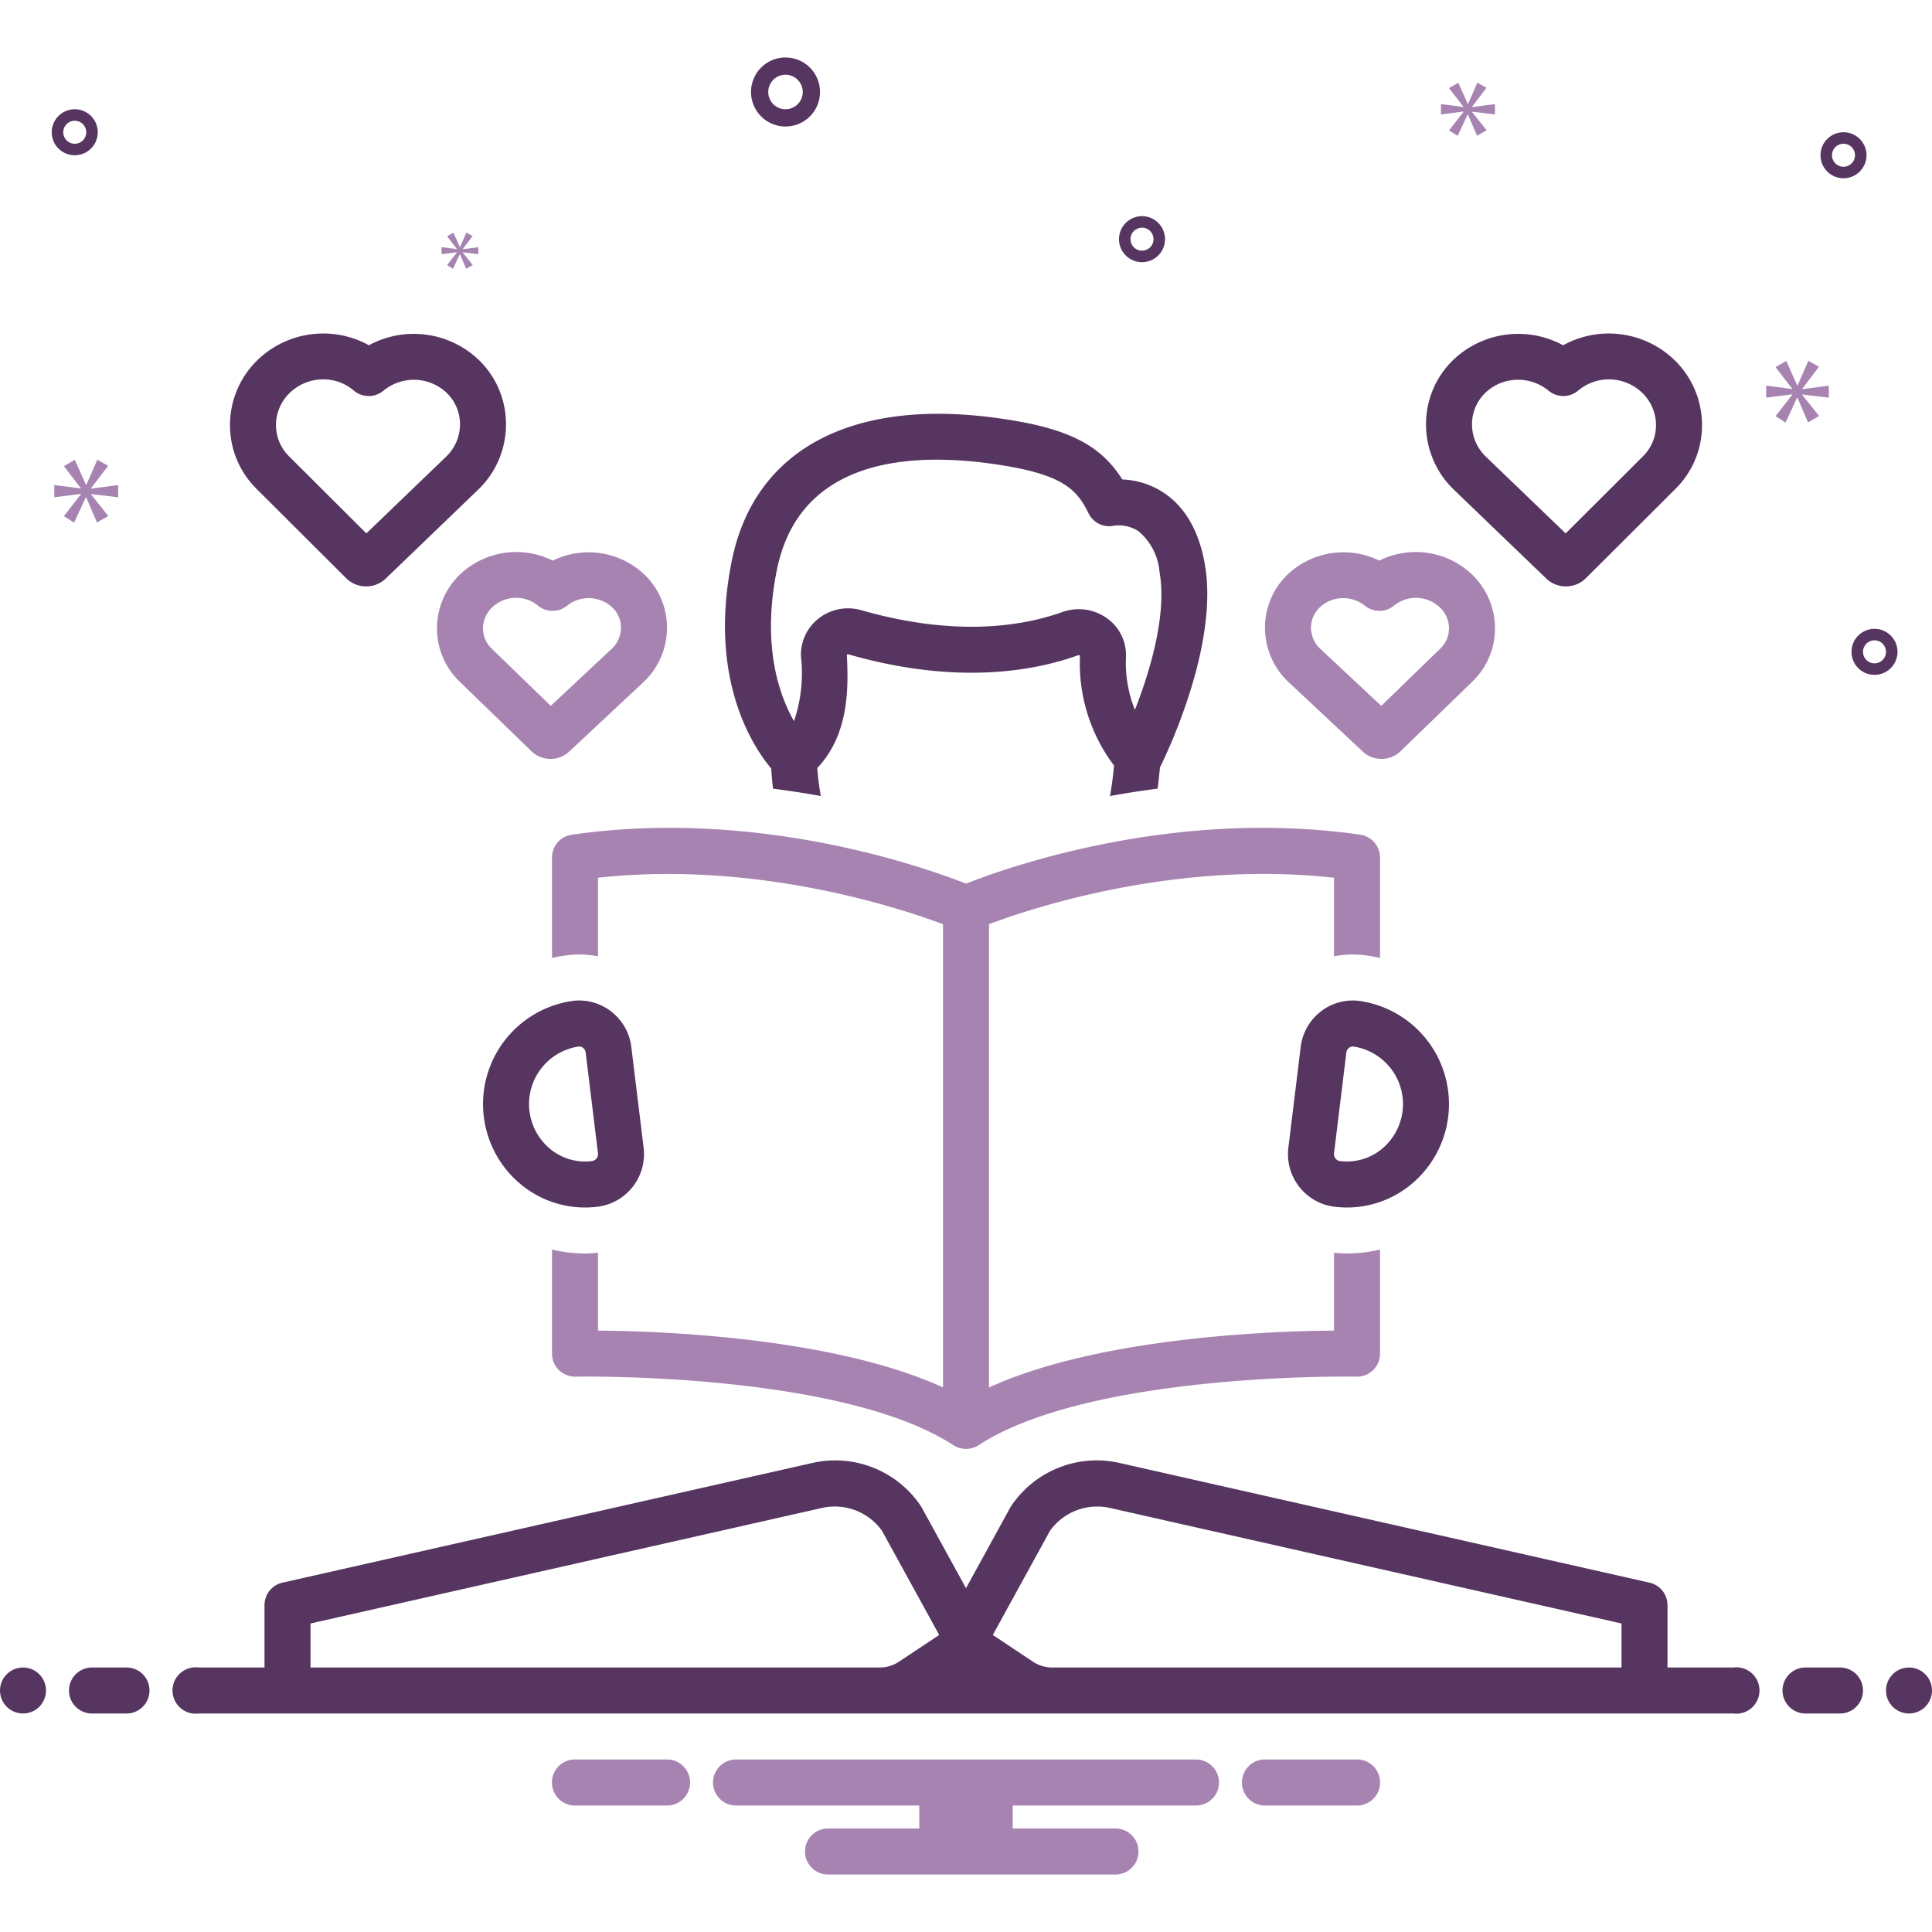 <svg xmlns="http://www.w3.org/2000/svg" viewBox="0 0 168 168">
<path fill="#a783b2" d="M119.935,48.75a7.068,7.068,0,0,0-7.957,1.194,6.41,6.41,0,0,0-1.978,4.699,6.493,6.493,0,0,0,2.097,4.719l6.402,5.987 0.0.001a2.39,2.39,0,0,0,3.289-.028l6.232-6.041A6.416,6.416,0,0,0,130,54.584a6.498,6.498,0,0,0-2.097-4.721A7.104,7.104,0,0,0,119.935,48.75Zm5.236,4.035A2.534,2.534,0,0,1,126,54.619a2.445,2.445,0,0,1-.763,1.789l-5.127,4.97-5.281-4.938A2.533,2.533,0,0,1,114,54.607a2.449,2.449,0,0,1,.763-1.79,2.92,2.92,0,0,1,2.036-.804,3.022,3.022,0,0,1,1.896.661,1.998,1.998,0,0,0,2.537-.021A3.02,3.02,0,0,1,125.171,52.785Z"/>
<path fill="#563560" d="M136.162,50.991h.021a2.456,2.456,0,0,0,1.727-.721l7.79-7.767a7.758,7.758,0,0,0,2.301-5.606,7.863,7.863,0,0,0-2.442-5.635,8.225,8.225,0,0,0-9.636-1.239,8.18,8.18,0,0,0-9.62,1.339,7.758,7.758,0,0,0-2.301,5.607,7.859,7.859,0,0,0,2.442,5.633l8.003,7.697A2.458,2.458,0,0,0,136.162,50.991ZM128,36.931a3.79,3.79,0,0,1,1.125-2.738,4.062,4.062,0,0,1,2.876-1.17,4.161,4.161,0,0,1,2.66.953,2,2,0,0,0,2.579-.021,4.163,4.163,0,0,1,5.545.189A3.896,3.896,0,0,1,144,36.933a3.792,3.792,0,0,1-1.125,2.738l-6.731,6.712-6.929-6.664A3.893,3.893,0,0,1,128,36.931Z"/>
<path fill="#a783b2" d="M48.065,48.75a7.109,7.109,0,0,0-7.969,1.112A6.499,6.499,0,0,0,38,54.584a6.416,6.416,0,0,0,1.979,4.698l6.23,6.038a2.389,2.389,0,0,0,3.292.03l6.402-5.987a6.493,6.493,0,0,0,2.097-4.719,6.407,6.407,0,0,0-1.978-4.698A7.066,7.066,0,0,0,48.065,48.75Zm5.106,7.69-5.281,4.938L42.763,56.408A2.445,2.445,0,0,1,42,54.619a2.535,2.535,0,0,1,.829-1.834,3.01,3.01,0,0,1,2.057-.799,2.934,2.934,0,0,1,1.882.667,1.998,1.998,0,0,0,2.537.021,3.01,3.01,0,0,1,3.933.144A2.445,2.445,0,0,1,54,54.607,2.533,2.533,0,0,1,53.171,56.44Z"/>
<path fill="#563560" d="M32.079 30.022a8.225 8.225 0 00-9.636 1.239 7.863 7.863 0 00-2.442 5.635 7.758 7.758 0 002.301 5.606l7.788 7.765a2.458 2.458 0 001.729.723h.021a2.455 2.455 0 001.716-.692l8.002-7.697a7.858 7.858 0 002.442-5.633 7.758 7.758 0 00-2.301-5.607A8.183 8.183 0 0032.079 30.022zm6.707 9.696l-6.929 6.664-6.731-6.712A3.792 3.792 0 0124 36.933a3.896 3.896 0 011.215-2.788A4.173 4.173 0 0128.108 32.988a4.061 4.061 0 012.652.968 2 2 0 002.579.021 4.15 4.15 0 015.536.217A3.79 3.79 0 0140 36.931 3.893 3.893 0 0138.785 39.718zM100.661 68.578c.081-.589.147-1.207.205-1.844.693-1.4 5.119-10.703 3.906-17.653-.502-2.88-1.7-4.973-3.56-6.221a6.987 6.987 0 00-3.621-1.167c-1.99-3.169-5.042-4.582-11.231-5.386-12.513-1.626-20.795 2.913-22.724 12.451-2.091 10.335 1.89 16.243 3.425 18.069.038.562.086 1.144.161 1.755 1.443.182 2.83.398 4.154.638a23.424 23.424 0 01-.31-2.432c2.865-3.02 2.691-7.255 2.574-9.848a.131.131 0 01.149-.036c9.261 2.647 15.945 1.51 19.924.088a.312.312 0 01.104-.018c.05 0 .083.014.096.004a14.749 14.749 0 002.959 9.59c-.091 1.005-.212 1.885-.355 2.654C97.841 68.98 99.221 68.761 100.661 68.578zM96.301 53.792a4.22 4.22 0 00-3.934-.567c-3.425 1.224-9.237 2.189-17.479-.167a4.161 4.161 0 00-3.708.725A4.003 4.003 0 0069.65 57.083a12.912 12.912 0 01-.606 5.624c-1.276-2.23-2.827-6.537-1.488-13.156C69.086 41.985 75.291 39.972 81.462 39.972a34.246 34.246 0 014.382.301c6.622.86 7.79 2.288 8.815 4.369a1.994 1.994 0 002.223 1.068 3.164 3.164 0 012.102.471 5.192 5.192 0 011.849 3.587c.656 3.756-.876 8.715-2.145 11.958a10.916 10.916 0 01-.777-4.594A3.935 3.935 0 0096.301 53.792zM68.305 11a3 3 0 10-3-3A3.003 3.003 0 0068.305 11zm0-4.5a1.5 1.5 0 11-1.5 1.5A1.501 1.501 0 0168.305 6.5zM163 54.682a2 2 0 102 2A2.002 2.002 0 00163 54.682zm0 3a1 1 0 111-1A1.001 1.001 0 01163 57.682zM99.305 18.798a2 2 0 102 2A2.002 2.002 0 0099.305 18.798zm0 3a1 1 0 111-1A1.001 1.001 0 0199.305 21.798zM160.305 11.5a2 2 0 102 2A2.002 2.002 0 00160.305 11.5zm0 3a1 1 0 111-1A1.001 1.001 0 01160.305 14.5zM8.5 11.5a2 2 0 10-2 2A2.002 2.002 0 008.5 11.5zm-3 0a1 1 0 111 1A1.001 1.001 0 015.5 11.5z"/>
<polygon fill="#a783b2" points="7.915 42.459 9.402 40.504 8.463 39.972 7.509 42.162 7.477 42.162 6.508 39.987 5.552 40.535 7.024 42.444 7.024 42.475 4.723 42.178 4.723 43.242 7.039 42.945 7.039 42.976 5.552 44.884 6.444 45.448 7.462 43.242 7.492 43.242 8.431 45.432 9.417 44.869 7.915 42.991 7.915 42.96 10.277 43.242 10.277 42.178 7.915 42.491 7.915 42.459"/>
<polygon fill="#a783b2" points="39.735 21.951 38.878 23.05 39.392 23.375 39.978 22.104 39.996 22.104 40.536 23.366 41.104 23.041 40.239 21.96 40.239 21.942 41.6 22.104 41.6 21.491 40.239 21.672 40.239 21.654 41.095 20.527 40.555 20.221 40.005 21.482 39.987 21.482 39.429 20.23 38.878 20.545 39.726 21.645 39.726 21.663 38.401 21.491 38.401 22.104 39.735 21.933 39.735 21.951"/>
<polygon fill="#a783b2" points="159.029 34.579 159.029 33.535 156.712 33.842 156.712 33.812 158.17 31.893 157.249 31.372 156.313 33.52 156.282 33.52 155.331 31.387 154.394 31.924 155.837 33.797 155.837 33.827 153.581 33.535 153.581 34.579 155.852 34.288 155.852 34.318 154.394 36.19 155.269 36.743 156.267 34.579 156.297 34.579 157.218 36.728 158.185 36.175 156.712 34.333 156.712 34.303 159.029 34.579"/>
<polygon fill="#a783b2" points="128.002 9.288 129.26 7.633 128.465 7.183 127.658 9.036 127.631 9.036 126.811 7.196 126.002 7.66 127.247 9.275 127.247 9.301 125.301 9.05 125.301 9.95 127.26 9.699 127.26 9.725 126.002 11.34 126.757 11.817 127.618 9.95 127.644 9.95 128.438 11.803 129.273 11.327 128.002 9.738 128.002 9.712 130 9.95 130 9.05 128.002 9.314 128.002 9.288"/>
<circle cx="2" cy="147" r="2" fill="#563560"/>
<path fill="#563560" d="M11 145H8a2 2 0 000 4h3a2 2 0 000-4zM160 145h-3a2 2 0 000 4h3a2 2 0 000-4z"/>
<circle cx="166" cy="147" r="2" fill="#563560"/>
<path fill="#a783b2" d="M118.154 153h-8.308a2.006 2.006 0 000 4h8.308a2.006 2.006 0 000-4zM58.154 153H49.846a2.006 2.006 0 000 4h8.308a2.006 2.006 0 000-4zM104 153H64a2 2 0 000 4H79.94v2H72a2 2 0 000 4H97a2 2 0 000-4H88.06v-2H104a2 2 0 000-4z"/>
<path fill="#563560" d="M150.721,145,145,145v-5.425a2.001,2.001,0,0,0-1.56-1.951l-46.05-10.402a8.96,8.96,0,0,0-9.44,3.705c-.036.054-.07.108-.101.164L84,138.103l-3.85-7.013c-.031-.056-.064-.11-.101-.164a8.97,8.97,0,0,0-9.439-3.705L24.56,137.623A2.001,2.001,0,0,0,23,139.574v5.425L17.279,145a2.017,2.017,0,1,0,0,4H150.721a2.017,2.017,0,1,0,0-4ZM91.306,133.108a5.055,5.055,0,0,1,5.204-1.985L141,141.173v3.827H91.5a3.016,3.016,0,0,1-1.672-.504l-3.498-2.324ZM27,141.173l44.491-10.05a5.049,5.049,0,0,1,5.203,1.985l4.976,9.063-3.498,2.324a3.018,3.018,0,0,1-1.672.504H27Z"/>
<path fill="#a783b2" d="M117.127,109c-.376,0-.752-.037-1.127-.07v6.774c-5.453.042-20.424.578-30,4.944V80.362c3.822-1.437,16.288-5.556,30-4.036V83.16a8.525,8.525,0,0,1,2.68-.096A12.851,12.851,0,0,1,120,83.298V74.565a2,2,0,0,0-1.713-1.98c-16.185-2.346-30.759,2.857-34.288,4.256-3.53-1.398-18.105-6.599-34.287-4.256A2,2,0,0,0,48,74.565v8.734a12.856,12.856,0,0,1,1.322-.234A8.453,8.453,0,0,1,52,83.16V76.326c13.674-1.511,26.164,2.602,30,4.038v40.279c-9.577-4.364-24.549-4.897-30-4.939v-6.775c-.376.033-.75.071-1.126.071H50.873A12.671,12.671,0,0,1,48,108.658v9.052a1.998,1.998,0,0,0,.601,1.429,2.064,2.064,0,0,0,1.441.571c.227-.009,23.1-.407,32.866,5.961a2.022,2.022,0,0,0,2.185,0c9.756-6.362,32.635-5.971,32.866-5.961a2.045,2.045,0,0,0,1.441-.571A2.002,2.002,0,0,0,120,117.711v-9.053A12.671,12.671,0,0,1,117.127,109Z"/>
<path fill="#563560" d="M117.134 105a8.883 8.883 0 01-1.088-.066l-.015-.002-.03-.004a4.609 4.609 0 01-3.966-5.148l1.066-8.727a4.597 4.597 0 011.742-3.089 4.522 4.522 0 013.348-.93 9.059 9.059 0 014.344 16.095A8.74 8.74 0 01117.134 105zm.499-14a.533.533 0 00-.328.116.622.622 0 00-.233.422l-1.066 8.726a.607.607 0 00.5.695l.031.004a4.769 4.769 0 003.537-.986 5.059 5.059 0 00-2.372-8.972A.534.534 0 00117.633 91zM50.866 105a8.74 8.74 0 01-5.401-1.871 9.059 9.059 0 014.345-16.095 4.527 4.527 0 013.347.93 4.597 4.597 0 011.742 3.088l1.066 8.728a4.612 4.612 0 01-3.982 5.15l-.029.004A8.883 8.883 0 0150.866 105zm-.499-14a.525.525 0 00-.066.005 5.059 5.059 0 00-2.373 8.972 4.746 4.746 0 003.53.987l.021-.003a.61.61 0 00.516-.697l-1.066-8.727a.622.622 0 00-.233-.421A.533.533 0 0050.367 91z"/>
</svg>